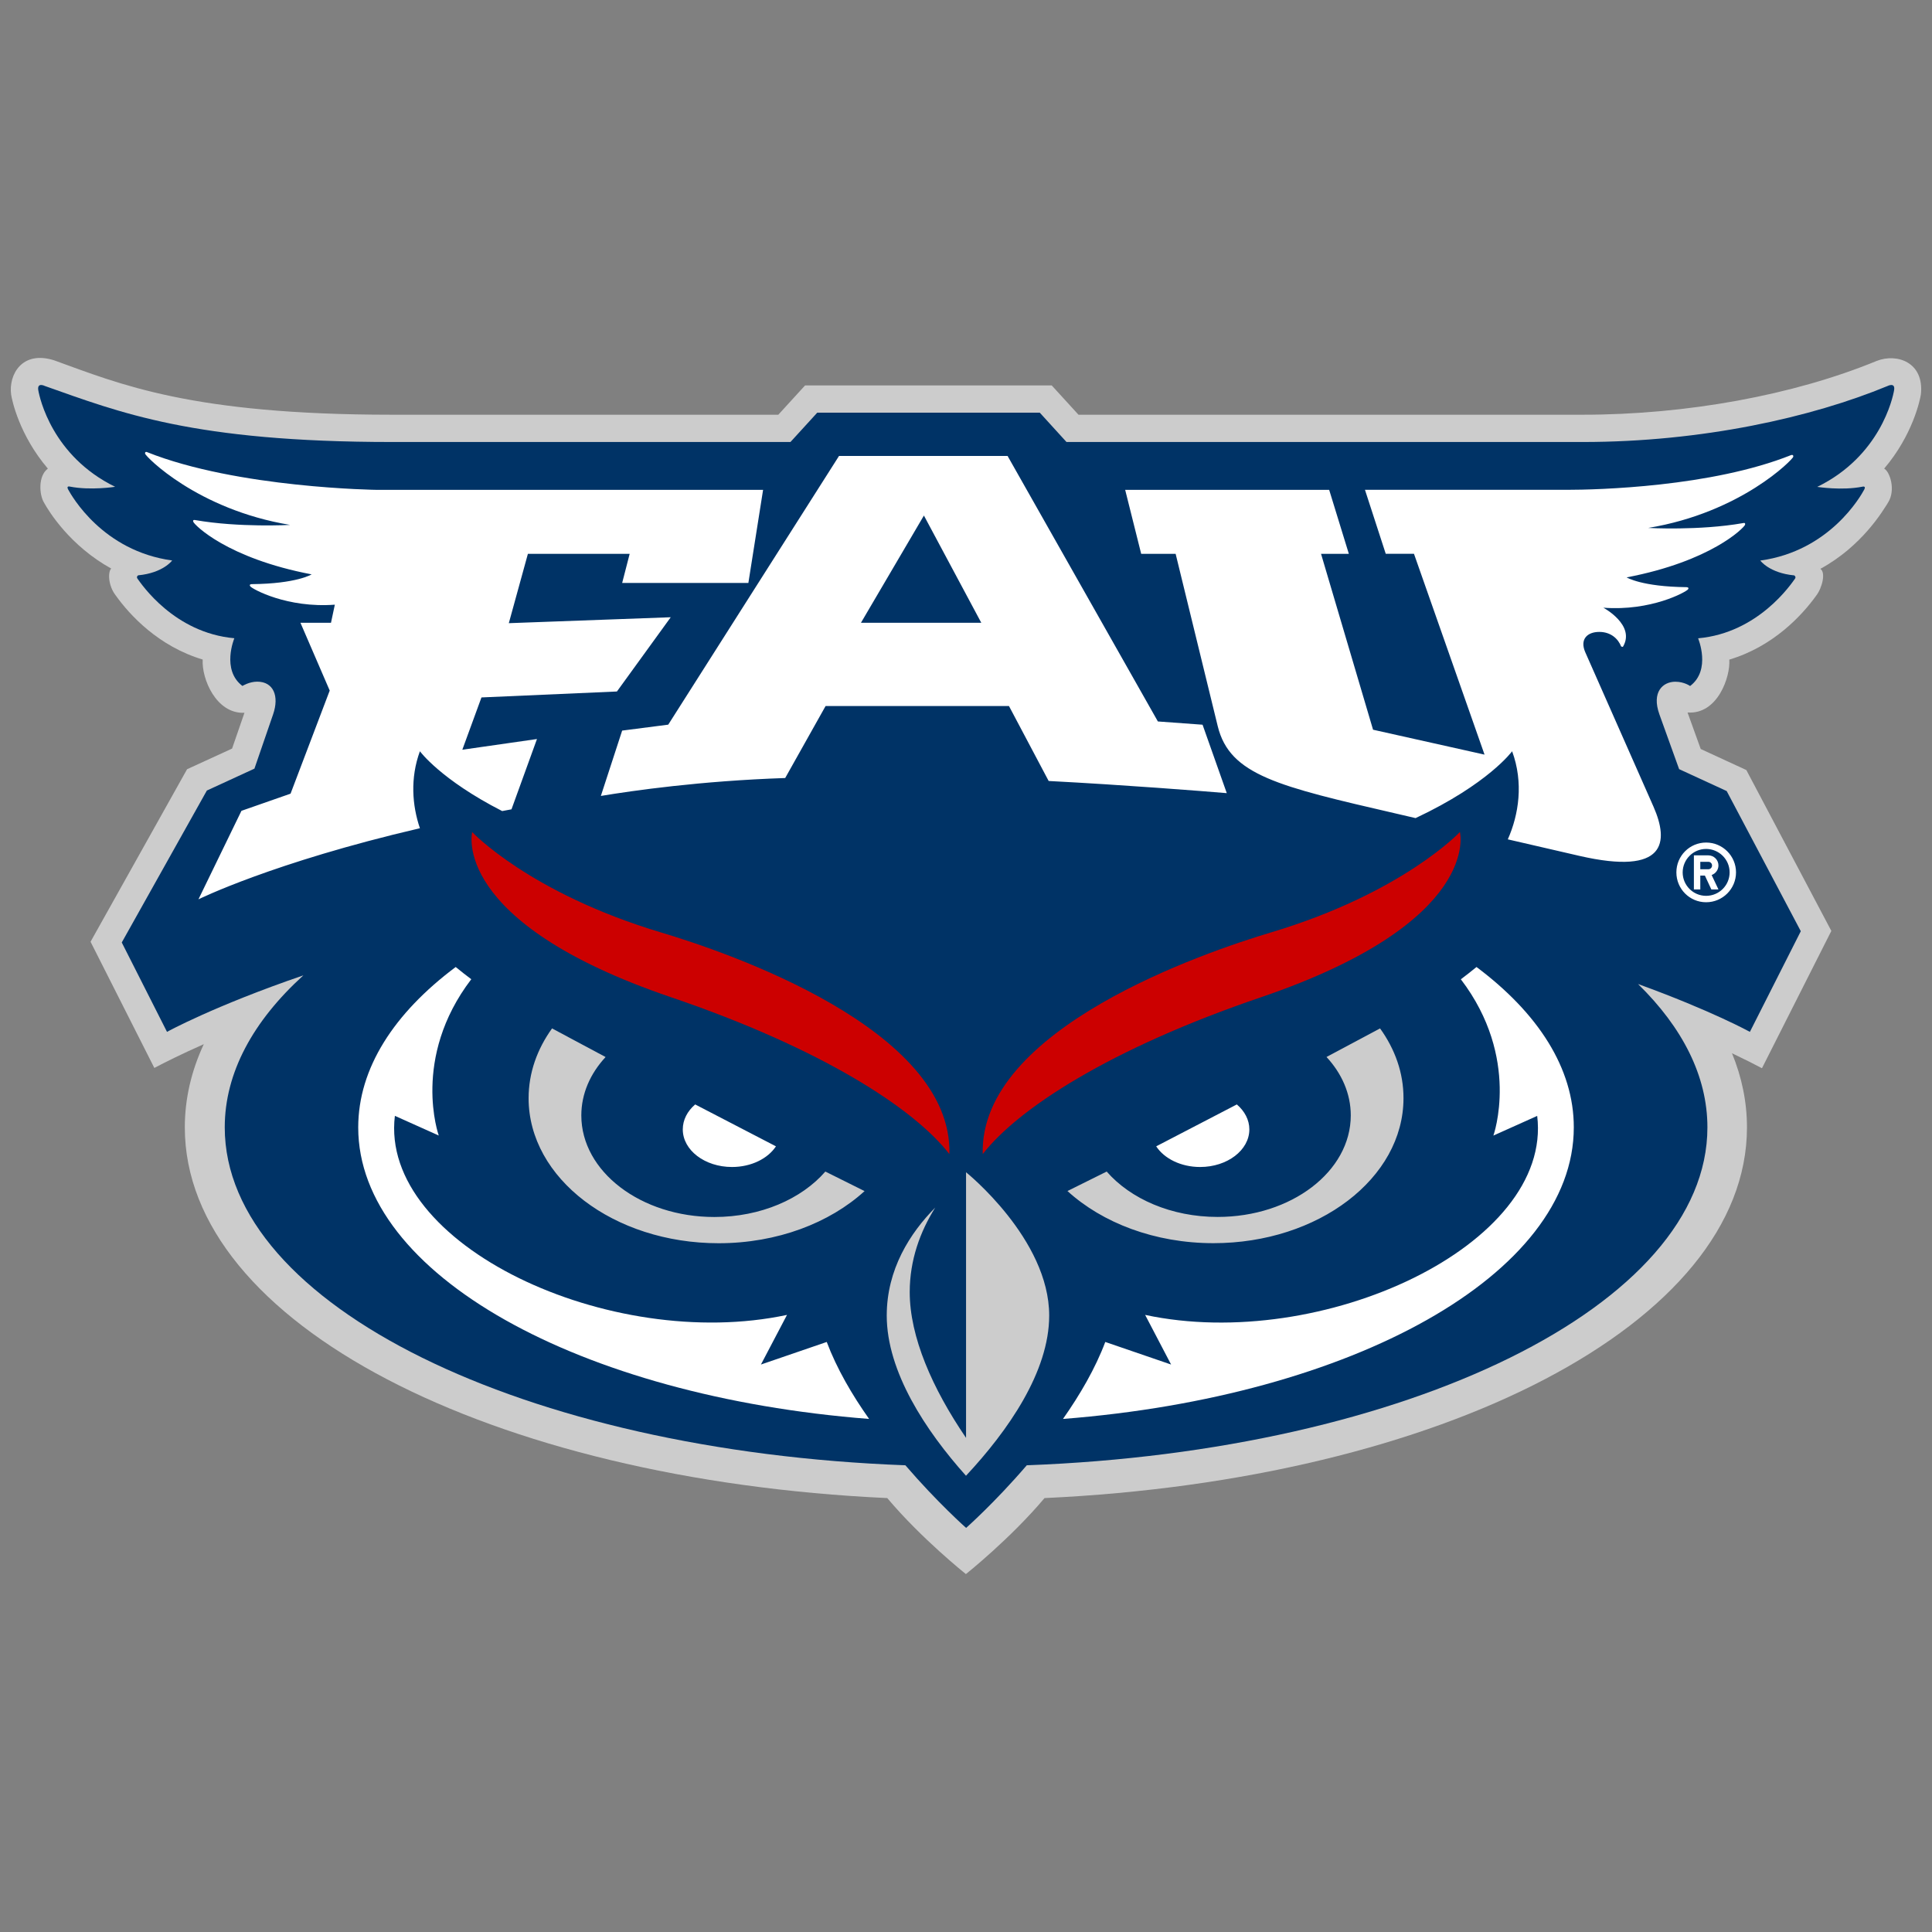 <svg width="200" height="200" viewBox="0 0 200 200" fill="none" xmlns="http://www.w3.org/2000/svg">
<rect x="0" y="0" width="200" height="200" fill="#808080" stroke="none"/>
<path d="M194.279 37.361C185.695 40.899 174.612 42.932 163.853 42.932H111.645L108.874 39.898H83.342L80.571 42.932H40.583C19.742 42.932 12.401 39.755 5.602 37.3C2.267 36.246 0.881 38.791 1.152 40.839C1.235 41.411 1.988 45.033 4.955 48.511C3.931 49.264 4.059 51.215 4.555 52.028C5.06 52.954 7.258 56.508 11.513 58.857C11.174 59.173 11.159 60.581 11.987 61.65C13.448 63.691 16.414 66.906 20.984 68.276C20.856 70.249 22.377 73.923 25.306 73.787L24.026 77.492L19.366 79.63L9.374 97.49L15.977 110.553C17.047 109.988 18.756 109.13 21.097 108.091C19.81 110.854 19.132 113.738 19.132 116.704C19.132 137.003 50.763 153.176 91.85 155.081C95.389 159.29 99.989 162.949 99.989 162.949C99.989 162.949 104.59 159.29 108.128 155.081C149.216 153.176 180.846 137.011 180.846 116.704C180.846 114.069 180.312 111.509 179.295 109.032C180.643 109.672 181.682 110.199 182.397 110.583L189.58 96.368L180.779 79.713L176.058 77.537L174.695 73.757C177.805 73.983 179.145 70.06 179.017 68.283C183.587 66.913 186.546 63.698 188.014 61.658C188.639 60.844 189.023 59.256 188.443 58.887C192.743 56.538 194.889 52.924 195.446 52.035C196.289 50.695 195.611 48.79 195.047 48.511C198.013 45.025 198.759 41.404 198.849 40.832C199.21 37.496 196.372 36.54 194.279 37.361Z" fill="#CCCCCC"/>
<path d="M196.078 40.38C196.214 39.544 195.401 39.958 195.401 39.958C187.563 43.203 176.231 45.756 163.846 45.756H110.403L107.639 42.721H84.6L81.829 45.756H40.591C19.991 45.756 12.394 42.691 4.646 39.958C4.646 39.958 3.833 39.544 3.961 40.38C4.104 41.215 5.414 47.216 11.919 50.394C11.919 50.394 9.382 50.793 7.229 50.371C7.229 50.371 6.837 50.266 7.055 50.672C7.417 51.327 10.617 57.035 17.822 58.021C17.822 58.021 16.896 59.308 14.306 59.557C14.306 59.557 14.073 59.685 14.238 59.911C14.63 60.445 18.011 65.513 24.26 66.07C24.26 66.07 22.89 69.345 25.096 71.009C25.096 71.009 25.803 70.565 26.624 70.565C28.318 70.565 28.921 72.063 28.273 73.945L26.338 79.57L21.414 81.836L12.605 97.565L17.288 106.818C17.288 106.818 22.129 104.145 31.405 100.968C26.203 105.696 23.266 111.05 23.266 116.704C23.266 135.121 54.279 150.217 93.725 151.685C97.061 155.563 100.012 158.168 100.012 158.168C100.012 158.168 102.964 155.563 106.292 151.685C145.738 150.217 176.751 135.128 176.751 116.704C176.751 111.404 174.176 106.374 169.568 101.864C177.18 104.627 181.148 106.818 181.148 106.818L186.418 96.398L178.746 81.889L173.822 79.622L171.781 73.953C170.946 71.619 172.158 70.572 173.43 70.572C174.349 70.572 174.959 71.016 174.959 71.016C177.165 69.352 175.787 66.077 175.787 66.077C182.036 65.52 185.424 60.445 185.808 59.918C185.974 59.7 185.733 59.564 185.733 59.564C183.151 59.316 182.225 58.028 182.225 58.028C189.423 57.042 192.63 51.342 192.984 50.68C193.202 50.281 192.811 50.379 192.811 50.379C190.665 50.808 188.12 50.401 188.12 50.401C194.625 47.224 195.943 41.215 196.078 40.38Z" fill="#003366"/>
<path d="M15.104 46.785C15.05 46.797 15.001 46.839 15.02 46.965C15.056 47.23 20.386 52.742 30.03 54.338C30.03 54.338 24.765 54.633 20.212 53.838C20.212 53.838 19.91 53.748 20.013 54.025C20.127 54.332 23.494 57.789 32.259 59.458C32.259 59.458 30.717 60.428 26.06 60.47C26.06 60.47 25.729 60.47 25.916 60.705C26.127 60.976 29.717 62.969 34.662 62.596L34.264 64.469H31.102L34.132 71.487L30.078 82.16L24.994 83.937L20.543 93.099C20.543 93.099 28.223 89.286 43.468 85.738C42.667 83.371 42.45 80.558 43.468 77.769C43.468 77.769 45.6 80.697 51.985 83.961C52.305 83.901 52.618 83.841 52.949 83.781L55.587 76.504L47.859 77.612L49.841 72.198L63.864 71.583L69.435 63.897L52.672 64.511L54.648 57.332H65.183L64.406 60.349H77.471L78.994 50.712H39.083C39.083 50.712 24.591 50.543 15.224 46.803C15.218 46.797 15.158 46.773 15.104 46.785ZM185.543 47.098C185.489 47.086 185.429 47.104 185.429 47.104C177.152 50.417 165.292 50.706 162.232 50.706H141.301L143.451 57.326H146.373L153.679 78.118L142.138 75.54L136.753 57.332H139.632L137.596 50.712H116.478L118.135 57.332H121.701L126.062 75.185C127.308 80.251 132.332 81.407 144.572 84.232L146.541 84.69C154.089 81.142 156.534 77.769 156.534 77.769C157.733 81.022 157.227 84.323 156.088 86.889L163.497 88.599C172.508 90.671 172.779 87.172 171.171 83.51L164.106 67.517C163.521 66.18 164.31 65.415 165.557 65.415C166.786 65.415 167.527 66.162 167.822 66.927L167.997 66.969C169.358 64.716 165.979 62.909 165.979 62.909C170.924 63.283 174.514 61.289 174.737 61.018C174.912 60.789 174.586 60.783 174.586 60.783C169.936 60.735 168.388 59.771 168.388 59.771C177.152 58.097 180.519 54.645 180.64 54.338C180.736 54.061 180.441 54.151 180.441 54.151C175.887 54.952 170.623 54.651 170.623 54.651C180.254 53.061 185.603 47.544 185.639 47.285C185.651 47.152 185.609 47.11 185.543 47.098ZM86.855 47.2L69.176 75.016L64.406 75.631L62.201 82.395C65.466 81.853 72.513 80.835 81.283 80.54L85.464 73.089H104.449L108.557 80.847C116.514 81.263 124.483 81.895 126.995 82.106L124.489 75.022L119.863 74.685L104.305 47.2H86.855ZM95.643 53.368L101.582 64.469H89.126L95.643 53.368ZM176.616 87.22C174.912 87.22 173.538 88.599 173.538 90.31C173.538 92.021 174.912 93.4 176.616 93.4C178.321 93.4 179.712 92.021 179.712 90.31C179.712 88.605 178.327 87.22 176.616 87.22ZM176.616 87.882C177.953 87.882 179.05 88.967 179.05 90.31C179.05 91.653 177.959 92.737 176.616 92.737C175.279 92.737 174.189 91.653 174.189 90.31C174.195 88.967 175.279 87.882 176.616 87.882ZM175.351 88.545V92.075H176.014V90.641H176.49L177.158 92.075H177.893L177.188 90.581C177.598 90.436 177.893 90.039 177.893 89.593C177.893 89.015 177.423 88.545 176.839 88.545H175.351ZM176.014 89.214H176.845C177.062 89.214 177.231 89.382 177.231 89.599C177.231 89.81 177.062 89.985 176.845 89.985H176.014V89.214ZM47.173 100.104C40.788 104.881 37.083 110.585 37.083 116.711C37.083 131.938 59.99 144.551 89.969 146.888C88.204 144.394 86.62 141.672 85.584 138.919L78.772 141.256L81.47 136.118C63.153 140.027 39.252 128.884 40.878 115.512L45.42 117.548C45.42 117.548 42.547 109.537 48.787 101.369C48.227 100.953 47.691 100.526 47.173 100.104ZM152.848 100.104C152.33 100.526 151.794 100.953 151.227 101.375C157.462 109.543 154.595 117.554 154.595 117.554L159.13 115.518C160.757 128.896 136.862 140.033 118.544 136.118L121.231 141.256L114.418 138.919C113.388 141.66 111.798 144.388 110.039 146.888C140.018 144.551 162.919 131.938 162.919 116.705C162.925 110.585 159.227 104.881 152.848 100.104ZM71.965 114.331C71.164 115.018 70.682 115.922 70.682 116.915C70.682 119.066 72.959 120.807 75.778 120.807C77.766 120.807 79.488 119.939 80.326 118.668L71.965 114.331ZM128.037 114.331L119.689 118.668C120.526 119.939 122.243 120.807 124.236 120.807C127.049 120.807 129.332 119.066 129.332 116.915C129.332 115.928 128.844 115.024 128.037 114.331Z" fill="white"/>
<path d="M57.148 106.461C55.606 108.605 54.721 111.063 54.721 113.689C54.721 121.977 63.533 128.699 74.393 128.699C80.465 128.699 85.892 126.591 89.5 123.302L85.44 121.279C82.977 124.116 78.748 125.983 73.954 125.983C66.346 125.983 60.178 121.279 60.178 115.472C60.178 113.219 61.105 111.135 62.69 109.424L57.148 106.461ZM142.862 106.461L137.32 109.418C138.898 111.123 139.832 113.213 139.832 115.466C139.832 121.273 133.67 125.977 126.05 125.977C121.256 125.977 117.033 124.11 114.564 121.279L110.504 123.296C114.118 126.591 119.539 128.693 125.617 128.693C136.477 128.693 145.289 121.971 145.289 113.683C145.295 111.069 144.41 108.605 142.862 106.461ZM100.005 121.351V148.848C96.511 143.728 94.174 138.385 94.174 133.759C94.174 130.434 95.252 127.501 96.812 125.013C94.204 127.645 91.795 131.404 91.795 136.187C91.795 141.999 95.837 148.125 99.999 152.769C104.348 148.113 108.612 142.005 108.612 136.187C108.618 128.266 100.005 121.351 100.005 121.351Z" fill="#CCCCCC"/>
<path d="M151.13 86.129C151.13 86.129 145.221 92.435 131.59 96.519C124.802 98.549 101.37 106.47 101.732 119.469C105.4 114.752 114.923 108.548 130.536 103.235C153.497 95.423 151.13 86.129 151.13 86.129ZM48.882 86.135C48.882 86.135 46.509 95.429 69.47 103.235C85.089 108.548 94.612 114.746 98.28 119.469C98.642 106.476 75.205 98.549 68.422 96.525C54.785 92.435 48.882 86.135 48.882 86.135Z" fill="#CC0000"/>
</svg>
